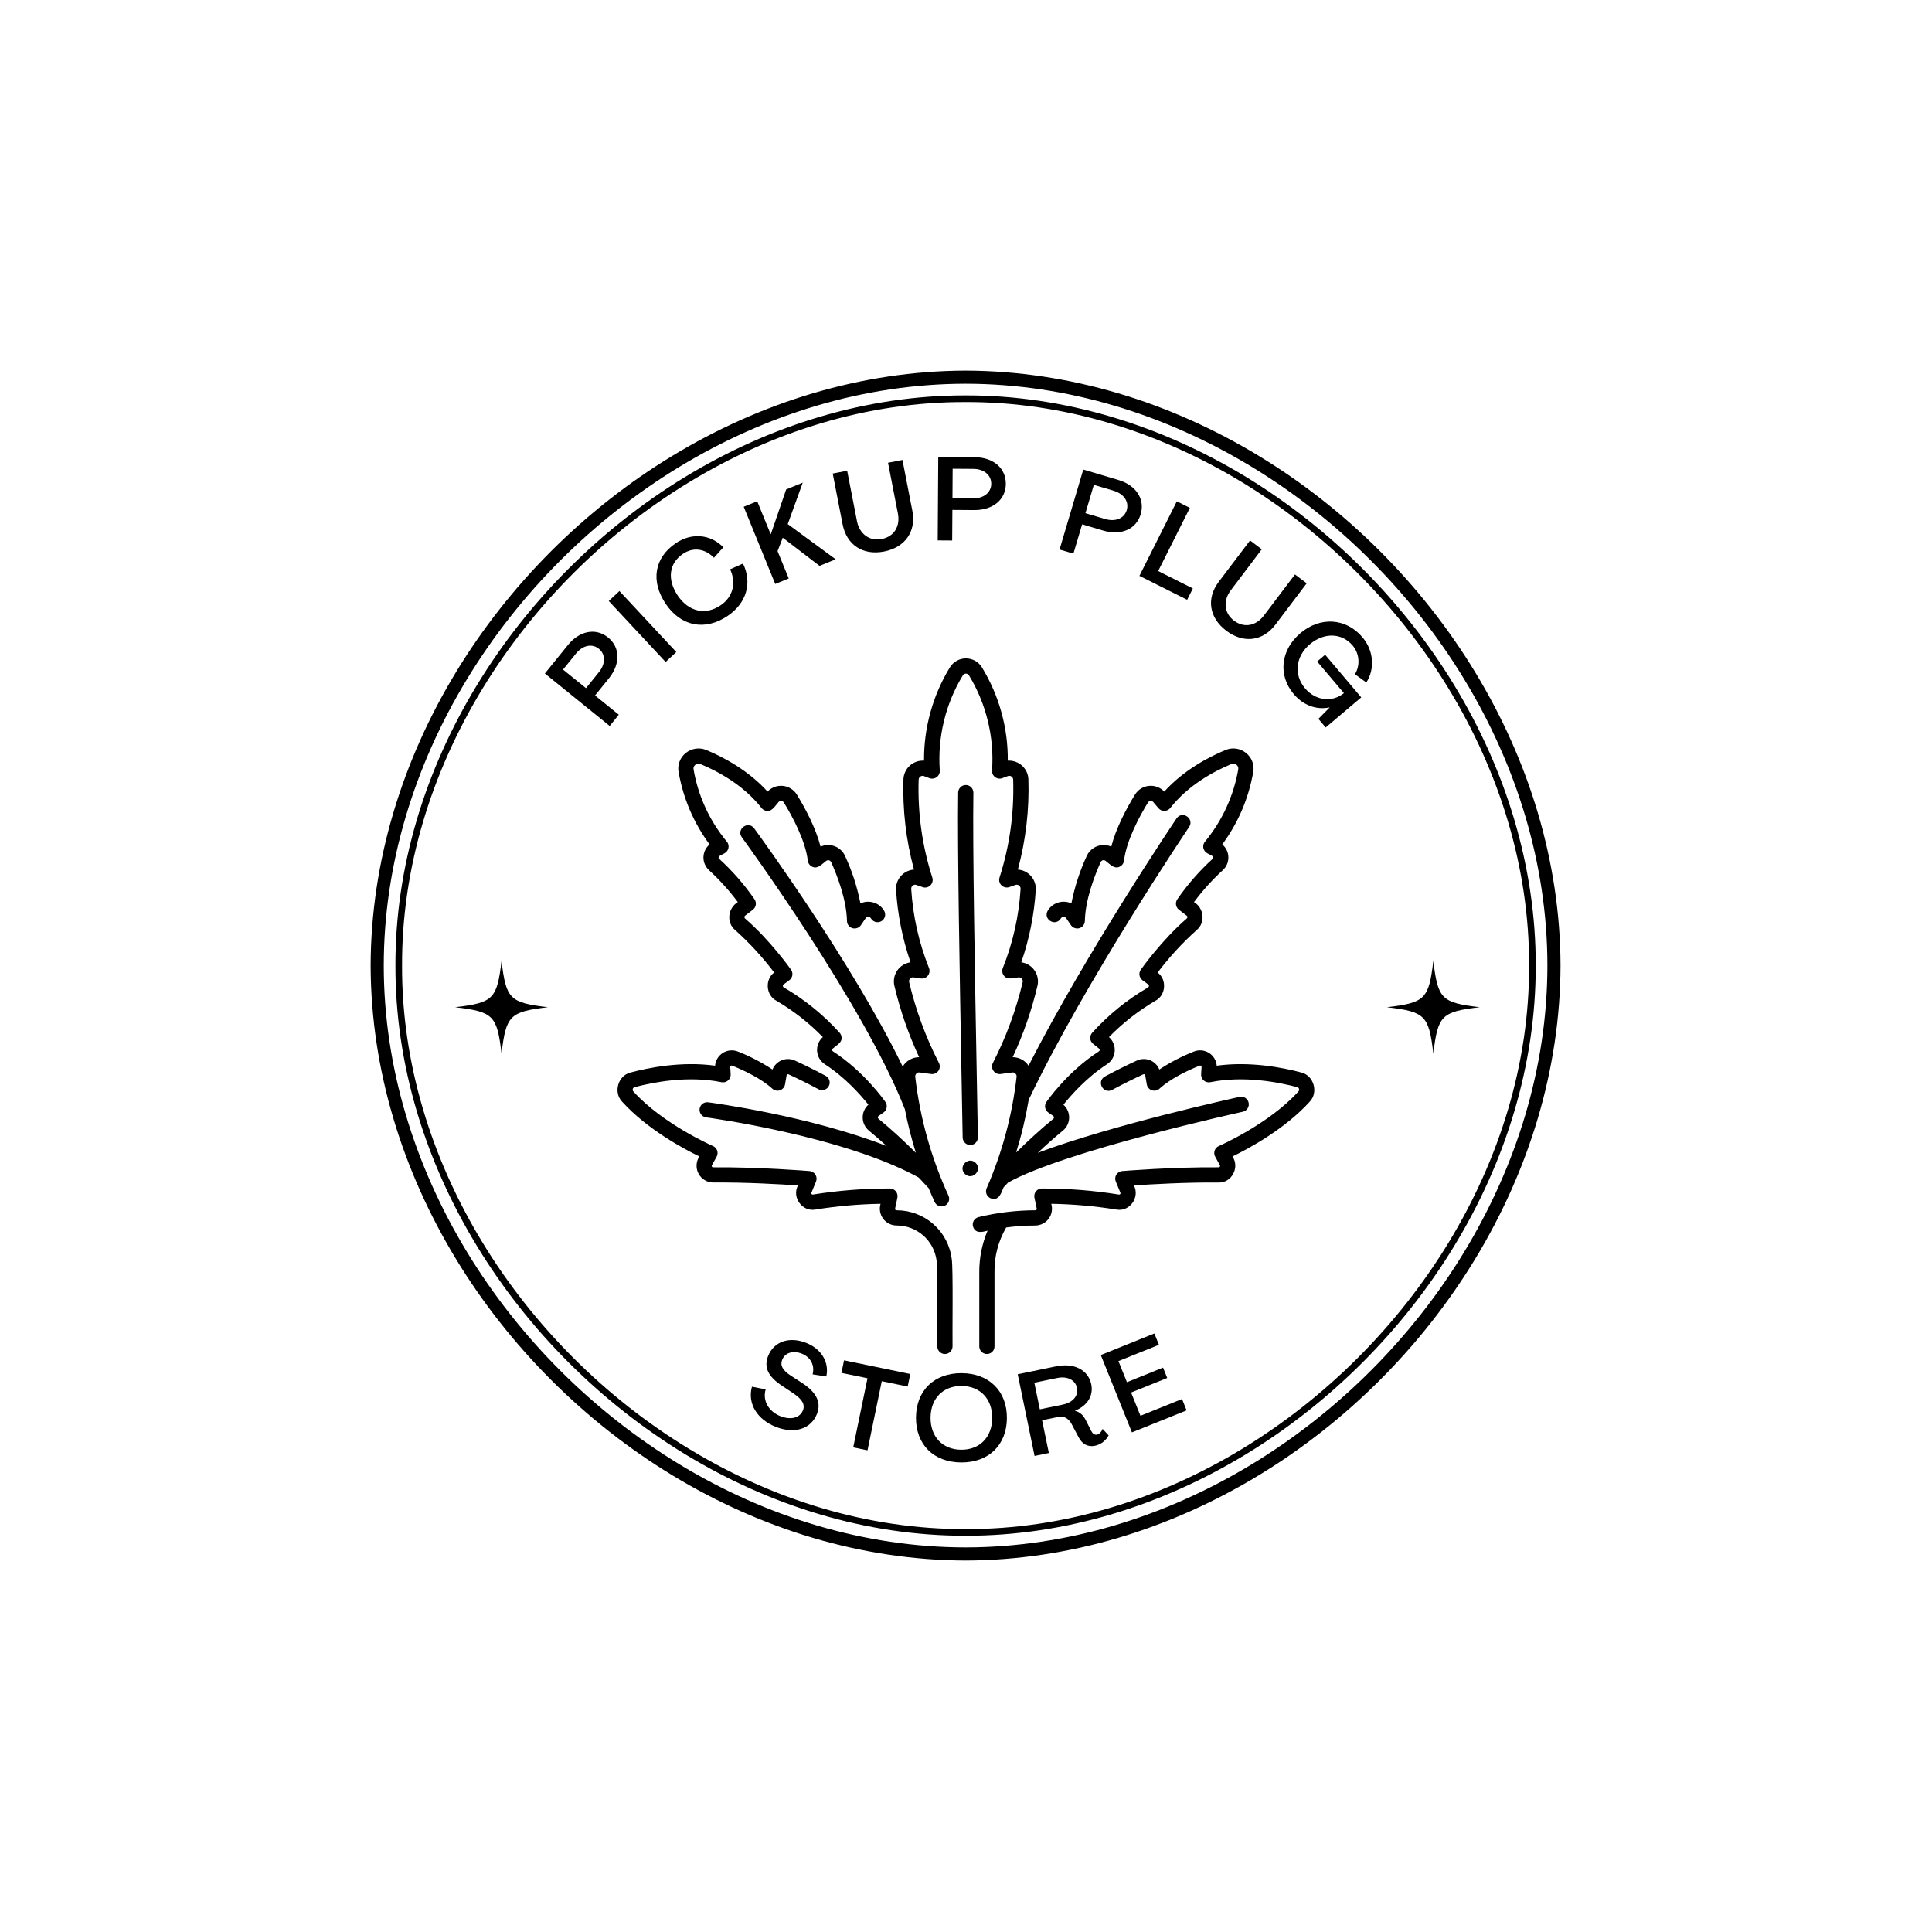 <svg xmlns="http://www.w3.org/2000/svg" xmlns:xlink="http://www.w3.org/1999/xlink" width="500" zoomAndPan="magnify" viewBox="0 0 375 375" height="500" preserveAspectRatio="xMidYMid meet" version="1.0"><defs><g/><clipPath id="c5b6c642ea"><path d="M 71.977 71.977 L 302.977 71.977 L 302.977 302.977 L 71.977 302.977 Z M 71.977 71.977 " clip-rule="nonzero"/></clipPath><clipPath id="50cda8a925"><path d="M 269.211 186.496 L 287.211 186.496 L 287.211 204.496 L 269.211 204.496 Z M 269.211 186.496 " clip-rule="nonzero"/></clipPath><clipPath id="ce90d14985"><path d="M 88.348 186.496 L 106.348 186.496 L 106.348 204.496 L 88.348 204.496 Z M 88.348 186.496 " clip-rule="nonzero"/></clipPath><clipPath id="49f2c8649e"><path d="M 188 203 L 256 203 L 256 262.801 L 188 262.801 Z M 188 203 " clip-rule="nonzero"/></clipPath><clipPath id="880a0addcc"><path d="M 119 203 L 185 203 L 185 262.801 L 119 262.801 Z M 119 203 " clip-rule="nonzero"/></clipPath><clipPath id="46aa1bab77"><path d="M 131 127.801 L 244 127.801 L 244 235 L 131 235 Z M 131 127.801 " clip-rule="nonzero"/></clipPath></defs><g clip-path="url(#c5b6c642ea)"><path fill="#000000" d="M 296.793 187.414 L 298.082 187.414 C 298.098 197.051 296.641 206.547 293.934 215.688 L 292.715 215.328 C 295.391 206.297 296.824 196.918 296.793 187.414 Z M 300.348 187.414 L 302.895 187.414 C 302.867 197.535 301.324 207.484 298.496 217.039 L 296.082 216.324 C 298.848 206.988 300.344 197.277 300.348 187.414 Z M 292.715 215.328 L 293.934 215.688 C 291.227 224.832 287.27 233.613 282.281 241.816 L 281.188 241.156 C 286.125 233.043 290.039 224.359 292.715 215.328 Z M 296.082 216.324 L 298.496 217.039 C 295.668 226.594 291.551 235.758 286.367 244.301 L 284.207 242.984 C 289.281 234.621 293.316 225.66 296.082 216.324 Z M 281.188 241.156 L 282.281 241.816 C 277.297 250.02 271.281 257.645 264.461 264.461 L 263.555 263.555 C 270.301 256.809 276.254 249.266 281.188 241.156 Z M 284.207 242.984 L 286.367 244.301 C 281.188 252.844 274.941 260.77 267.855 267.855 L 266.059 266.059 C 273.004 259.117 279.129 251.352 284.207 242.984 Z M 263.555 263.555 L 264.461 264.461 C 257.645 271.281 250.023 277.293 241.82 282.281 L 241.156 281.188 C 249.27 276.254 256.809 270.301 263.555 263.555 Z M 266.059 266.059 L 267.855 267.855 C 260.77 274.941 252.844 281.188 244.301 286.367 L 242.988 284.203 C 251.352 279.125 259.117 273.004 266.059 266.059 Z M 241.156 281.188 L 241.82 282.281 C 233.617 287.266 224.832 291.227 215.691 293.934 L 215.328 292.715 C 224.359 290.039 233.043 286.121 241.156 281.188 Z M 242.988 284.203 L 244.301 286.367 C 235.758 291.547 226.598 295.664 217.039 298.496 L 216.324 296.078 C 225.66 293.316 234.625 289.281 242.988 284.203 Z M 215.328 292.715 L 215.691 293.934 C 206.547 296.641 197.051 298.098 187.418 298.082 L 187.418 296.793 C 196.918 296.824 206.297 295.391 215.328 292.715 Z M 216.324 296.078 L 217.039 298.496 C 207.484 301.324 197.535 302.863 187.418 302.895 L 187.418 300.348 C 197.277 300.34 206.988 298.844 216.324 296.078 Z M 187.418 296.793 L 187.418 298.082 C 177.785 298.098 168.285 296.641 159.145 293.934 L 159.504 292.715 C 168.535 295.391 177.914 296.824 187.418 296.793 M 187.418 300.348 L 187.418 302.895 C 177.297 302.863 167.348 301.324 157.793 298.496 L 158.508 296.078 C 167.844 298.844 177.555 300.34 187.418 300.348 M 159.504 292.715 L 159.145 293.934 C 150.004 291.227 141.219 287.266 133.016 282.281 L 133.68 281.188 C 141.789 286.121 150.473 290.039 159.504 292.715 Z M 158.508 296.078 L 157.793 298.496 C 148.238 295.664 139.078 291.547 130.531 286.367 L 131.848 284.203 C 140.211 289.281 149.172 293.316 158.508 296.078 Z M 133.68 281.188 L 133.016 282.281 C 124.812 277.293 117.188 271.281 110.371 264.461 L 111.277 263.555 C 118.023 270.301 125.566 276.254 133.68 281.188 Z M 131.848 284.203 L 130.531 286.367 C 121.988 281.188 114.062 274.941 106.977 267.855 L 108.773 266.059 C 115.719 273.004 123.484 279.125 131.848 284.203 Z M 111.277 263.555 L 110.371 264.461 C 103.555 257.645 97.539 250.02 92.551 241.816 L 93.645 241.156 C 98.578 249.266 104.531 256.809 111.277 263.555 Z M 108.773 266.059 L 106.977 267.855 C 99.891 260.77 93.645 252.844 88.465 244.301 L 90.629 242.984 C 95.707 251.352 101.828 259.117 108.773 266.059 Z M 93.645 241.156 L 92.551 241.816 C 87.566 233.613 83.605 224.832 80.898 215.688 L 82.117 215.328 C 84.793 224.359 88.711 233.043 93.645 241.156 Z M 90.629 242.984 L 88.465 244.301 C 83.285 235.758 79.168 226.594 76.34 217.039 L 78.754 216.324 C 81.52 225.66 85.551 234.621 90.629 242.984 Z M 82.117 215.328 L 80.898 215.688 C 78.191 206.547 76.734 197.051 76.754 187.418 L 78.039 187.418 C 78.008 196.918 79.441 206.297 82.117 215.328 Z M 78.754 216.324 L 76.34 217.039 C 73.508 207.484 71.969 197.535 71.938 187.418 L 74.488 187.418 C 74.492 197.277 75.988 206.988 78.754 216.324 Z M 78.039 187.418 L 76.754 187.418 C 76.734 177.781 78.191 168.285 80.898 159.145 L 82.117 159.504 C 79.441 168.535 78.008 177.914 78.039 187.418 M 74.488 187.418 L 71.938 187.418 C 71.969 177.297 73.508 167.348 76.34 157.793 L 78.754 158.508 C 75.988 167.844 74.492 177.555 74.488 187.418 M 82.117 159.504 L 80.898 159.145 C 83.605 150 87.566 141.219 92.551 133.016 L 93.645 133.676 C 88.711 141.789 84.793 150.473 82.117 159.504 Z M 78.754 158.508 L 76.34 157.793 C 79.168 148.238 83.285 139.074 88.465 130.531 L 90.629 131.848 C 85.551 140.211 81.52 149.172 78.754 158.508 Z M 93.645 133.676 L 92.551 133.016 C 97.539 124.812 103.555 117.188 110.371 110.371 L 111.277 111.277 C 104.531 118.023 98.578 125.566 93.645 133.676 Z M 90.629 131.848 L 88.465 130.531 C 93.645 121.988 99.891 114.062 106.977 106.977 L 108.773 108.773 C 101.828 115.715 95.707 123.48 90.629 131.848 Z M 111.277 111.277 L 110.371 110.371 C 117.188 103.551 124.812 97.539 133.016 92.551 L 133.68 93.645 C 125.566 98.578 118.023 104.531 111.277 111.277 Z M 108.773 108.773 L 106.977 106.977 C 114.062 99.891 121.988 93.645 130.531 88.465 L 131.848 90.629 C 123.484 95.707 115.719 101.828 108.773 108.773 Z M 133.68 93.645 L 133.016 92.551 C 141.219 87.566 150.004 83.605 159.145 80.898 L 159.504 82.117 C 150.473 84.793 141.789 88.711 133.68 93.645 Z M 131.848 90.629 L 130.531 88.465 C 139.078 83.285 148.238 79.168 157.793 76.336 L 158.508 78.754 C 149.172 81.516 140.211 85.551 131.848 90.629 Z M 159.504 82.117 L 159.145 80.898 C 168.285 78.191 177.785 76.734 187.418 76.75 L 187.418 78.039 C 177.914 78.008 168.535 79.441 159.504 82.117 Z M 158.508 78.75 L 157.793 76.336 C 167.348 73.508 177.297 71.969 187.418 71.938 L 187.418 74.484 C 177.555 74.492 167.844 75.988 158.508 78.75 Z M 187.418 78.039 L 187.418 76.75 C 197.051 76.734 206.547 78.191 215.691 80.898 L 215.328 82.117 C 206.297 79.441 196.918 78.008 187.418 78.039 M 187.418 74.484 L 187.418 71.938 C 197.535 71.969 207.484 73.508 217.039 76.336 L 216.324 78.754 C 206.988 75.988 197.277 74.492 187.418 74.484 M 215.328 82.117 L 215.691 80.898 C 224.832 83.605 233.617 87.566 241.82 92.551 L 241.156 93.645 C 233.043 88.711 224.359 84.793 215.328 82.117 Z M 216.324 78.754 L 217.039 76.336 C 226.598 79.168 235.758 83.285 244.301 88.465 L 242.988 90.629 C 234.625 85.551 225.66 81.516 216.324 78.75 Z M 241.156 93.645 L 241.82 92.551 C 250.023 97.539 257.645 103.551 264.461 110.371 L 263.555 111.277 C 256.809 104.531 249.27 98.578 241.156 93.645 Z M 242.988 90.629 L 244.301 88.465 C 252.844 93.645 260.773 99.891 267.855 106.977 L 266.059 108.773 C 259.117 101.828 251.352 95.707 242.988 90.629 Z M 263.555 111.277 L 264.461 110.371 C 271.281 117.188 277.297 124.812 282.281 133.016 L 281.188 133.676 C 276.254 125.566 270.301 118.023 263.555 111.277 Z M 266.059 108.773 L 267.855 106.977 C 274.941 114.062 281.188 121.988 286.367 130.531 L 284.207 131.848 C 279.129 123.48 273.004 115.715 266.059 108.773 Z M 281.188 133.676 L 282.281 133.016 C 287.27 141.219 291.227 150 293.934 159.145 L 292.715 159.504 C 290.039 150.473 286.125 141.789 281.188 133.676 Z M 284.207 131.848 L 286.367 130.531 C 291.551 139.074 295.668 148.238 298.496 157.793 L 296.082 158.508 C 293.316 149.172 289.281 140.211 284.207 131.848 Z M 292.715 159.504 L 293.934 159.145 C 296.641 168.285 298.098 177.781 298.082 187.414 L 296.793 187.414 C 296.824 177.914 295.391 168.535 292.715 159.504 Z M 296.082 158.508 L 298.496 157.793 C 301.324 167.348 302.867 177.297 302.895 187.414 L 300.348 187.414 C 300.344 177.555 298.848 167.844 296.082 158.508 Z M 296.082 158.508 " fill-opacity="1" fill-rule="nonzero"/></g><g clip-path="url(#50cda8a925)"><path fill="#000000" d="M 278.211 186.496 C 277.332 193.91 276.621 194.621 269.211 195.496 C 269.227 195.5 269.242 195.5 269.258 195.504 C 276.625 196.379 277.336 197.102 278.211 204.496 C 279.086 197.086 279.797 196.375 287.211 195.496 C 279.797 194.621 279.086 193.91 278.211 186.496 Z M 278.211 186.496 " fill-opacity="1" fill-rule="nonzero"/></g><g clip-path="url(#ce90d14985)"><path fill="#000000" d="M 97.348 186.496 C 96.473 193.91 95.762 194.621 88.348 195.496 C 88.363 195.5 88.379 195.5 88.395 195.504 C 95.762 196.379 96.473 197.102 97.348 204.496 C 98.227 197.086 98.938 196.375 106.348 195.496 C 98.938 194.621 98.227 193.91 97.348 186.496 Z M 97.348 186.496 " fill-opacity="1" fill-rule="nonzero"/></g><g clip-path="url(#49f2c8649e)"><path fill="#000000" d="M 252.551 208.16 C 249.125 207.246 242.688 205.953 236.168 206.848 C 236.145 206.594 236.098 206.348 236.02 206.105 C 235.941 205.867 235.836 205.637 235.703 205.422 C 235.57 205.207 235.414 205.008 235.238 204.828 C 235.059 204.648 234.863 204.492 234.648 204.359 C 234.434 204.227 234.207 204.121 233.965 204.039 C 233.727 203.957 233.48 203.906 233.23 203.883 C 232.977 203.863 232.727 203.867 232.477 203.902 C 232.227 203.941 231.98 204.004 231.746 204.098 C 229.383 205.027 227.141 206.191 225.023 207.59 C 224.859 207.18 224.621 206.82 224.309 206.508 C 224 206.195 223.637 205.953 223.23 205.789 C 222.82 205.625 222.395 205.547 221.953 205.555 C 221.512 205.562 221.09 205.656 220.688 205.84 C 219.293 206.477 217.082 207.535 214.457 208.945 C 212.77 209.895 214.121 212.438 215.855 211.547 C 218.414 210.172 220.562 209.141 221.918 208.523 C 221.996 208.488 222.074 208.488 222.152 208.531 C 222.23 208.574 222.277 208.637 222.289 208.727 L 222.59 210.48 C 222.637 210.746 222.75 210.98 222.926 211.184 C 223.102 211.387 223.316 211.531 223.566 211.617 C 223.82 211.703 224.082 211.723 224.344 211.668 C 224.605 211.617 224.84 211.5 225.039 211.324 C 227.199 209.352 230.48 207.793 232.855 206.836 C 232.945 206.797 233.031 206.809 233.113 206.867 C 233.191 206.922 233.227 207 233.223 207.098 L 233.137 208.523 C 233.125 208.75 233.164 208.969 233.254 209.18 C 233.344 209.391 233.477 209.57 233.648 209.719 C 233.824 209.871 234.02 209.973 234.242 210.031 C 234.461 210.09 234.684 210.098 234.91 210.055 C 241.441 208.719 248.289 210.082 251.793 211.012 C 251.973 211.059 252.09 211.168 252.137 211.352 C 252.195 211.543 252.156 211.715 252.016 211.859 C 246.27 218.207 236.668 222.402 236.574 222.441 C 236.383 222.523 236.215 222.641 236.074 222.797 C 235.934 222.949 235.828 223.125 235.762 223.32 C 235.695 223.516 235.668 223.719 235.688 223.926 C 235.707 224.133 235.766 224.328 235.867 224.512 L 236.785 226.176 C 236.836 226.266 236.836 226.355 236.781 226.441 C 236.73 226.531 236.652 226.574 236.551 226.574 C 227.656 226.492 217.914 227.293 217.816 227.301 C 217.582 227.32 217.363 227.391 217.164 227.516 C 216.961 227.641 216.801 227.801 216.68 228.004 C 216.555 228.203 216.484 228.422 216.465 228.656 C 216.449 228.891 216.484 229.117 216.574 229.336 L 217.465 231.496 C 217.512 231.594 217.496 231.684 217.426 231.77 C 217.367 231.852 217.285 231.883 217.184 231.863 C 212.223 231.066 207.23 230.672 202.207 230.688 C 201.988 230.688 201.777 230.738 201.578 230.836 C 201.379 230.934 201.211 231.066 201.074 231.238 C 200.934 231.41 200.84 231.605 200.789 231.82 C 200.738 232.035 200.734 232.25 200.781 232.469 L 201.227 234.594 C 201.246 234.676 201.23 234.75 201.176 234.816 C 201.102 234.898 201.012 234.93 200.906 234.914 C 197.199 234.93 193.543 235.371 189.938 236.238 C 189.75 236.285 189.574 236.363 189.414 236.48 C 189.258 236.594 189.129 236.738 189.023 236.902 C 188.922 237.07 188.855 237.25 188.824 237.445 C 188.797 237.637 188.805 237.828 188.848 238.02 C 189.281 239.453 190.516 239.191 191.684 238.871 C 190.594 241.469 190.059 244.176 190.078 246.992 L 190.078 261.336 C 190.078 261.531 190.117 261.723 190.191 261.902 C 190.266 262.082 190.375 262.242 190.512 262.383 C 190.648 262.52 190.809 262.625 190.992 262.699 C 191.172 262.777 191.359 262.812 191.555 262.812 C 191.75 262.812 191.941 262.777 192.121 262.699 C 192.301 262.625 192.461 262.52 192.602 262.383 C 192.738 262.242 192.844 262.082 192.922 261.902 C 192.996 261.723 193.031 261.531 193.031 261.336 L 193.031 246.992 C 192.984 243.871 193.742 240.957 195.297 238.25 C 197.176 238 199.062 237.871 200.961 237.871 C 201.215 237.867 201.465 237.836 201.711 237.773 C 201.953 237.715 202.191 237.625 202.414 237.508 C 202.641 237.395 202.852 237.254 203.043 237.09 C 203.234 236.926 203.406 236.738 203.555 236.535 C 203.707 236.332 203.832 236.113 203.93 235.879 C 204.027 235.645 204.098 235.406 204.141 235.156 C 204.184 234.906 204.195 234.652 204.18 234.402 C 204.164 234.148 204.121 233.898 204.047 233.656 C 208.285 233.727 212.492 234.098 216.676 234.773 C 219.254 235.27 221.309 232.395 220.082 230.094 C 223.375 229.867 230.168 229.473 236.52 229.527 C 239.082 229.621 240.672 226.555 239.215 224.473 C 242.27 222.988 249.363 219.191 254.207 213.844 C 255.957 212.031 255.012 208.73 252.551 208.16 Z M 252.551 208.16 " fill-opacity="1" fill-rule="nonzero"/></g><g clip-path="url(#880a0addcc)"><path fill="#000000" d="M 174.102 234.914 C 173.875 234.93 173.711 234.84 173.738 234.594 L 174.184 232.469 C 174.23 232.25 174.227 232.035 174.172 231.82 C 174.121 231.609 174.027 231.414 173.887 231.242 C 173.75 231.07 173.582 230.938 173.383 230.84 C 173.188 230.742 172.977 230.691 172.758 230.688 C 167.734 230.676 162.742 231.066 157.781 231.863 C 157.68 231.883 157.598 231.852 157.539 231.77 C 157.469 231.688 157.453 231.594 157.5 231.496 L 158.391 229.336 C 158.477 229.117 158.512 228.891 158.492 228.656 C 158.473 228.426 158.402 228.207 158.281 228.008 C 158.156 227.805 157.996 227.645 157.797 227.52 C 157.598 227.395 157.383 227.32 157.148 227.301 C 157.051 227.293 147.312 226.5 138.414 226.574 C 138.309 226.586 138.23 226.543 138.184 226.441 C 138.129 226.355 138.129 226.266 138.18 226.176 L 139.102 224.512 C 139.199 224.328 139.258 224.133 139.273 223.926 C 139.293 223.719 139.266 223.52 139.199 223.32 C 139.133 223.125 139.027 222.949 138.887 222.797 C 138.746 222.645 138.582 222.527 138.391 222.441 C 138.297 222.402 128.703 218.223 122.945 211.859 C 122.809 211.715 122.766 211.543 122.828 211.352 C 122.875 211.172 122.992 211.059 123.172 211.016 C 126.672 210.082 133.52 208.719 140.055 210.055 C 140.281 210.098 140.504 210.094 140.723 210.031 C 140.945 209.973 141.141 209.871 141.312 209.719 C 141.488 209.57 141.617 209.391 141.707 209.18 C 141.797 208.973 141.836 208.75 141.824 208.523 L 141.742 207.102 C 141.738 207.004 141.773 206.926 141.855 206.867 C 141.934 206.809 142.02 206.801 142.109 206.836 C 144.484 207.797 147.766 209.355 149.926 211.324 C 150.125 211.504 150.359 211.617 150.621 211.672 C 150.883 211.723 151.145 211.707 151.398 211.621 C 151.652 211.531 151.867 211.387 152.039 211.184 C 152.215 210.98 152.328 210.746 152.375 210.484 L 152.676 208.727 C 152.691 208.637 152.734 208.574 152.812 208.531 C 152.891 208.488 152.969 208.488 153.051 208.527 C 154.344 209.117 156.402 210.102 158.871 211.418 C 159.043 211.512 159.227 211.566 159.422 211.586 C 159.617 211.605 159.809 211.586 159.996 211.531 C 160.184 211.473 160.352 211.383 160.504 211.258 C 160.652 211.137 160.777 210.988 160.867 210.812 C 160.961 210.641 161.016 210.457 161.035 210.262 C 161.055 210.066 161.035 209.875 160.98 209.688 C 160.922 209.5 160.832 209.332 160.707 209.18 C 160.582 209.031 160.434 208.906 160.262 208.816 C 157.73 207.461 155.609 206.453 154.277 205.844 C 153.875 205.66 153.453 205.566 153.012 205.555 C 152.57 205.547 152.145 205.625 151.738 205.793 C 151.328 205.957 150.965 206.195 150.656 206.508 C 150.344 206.82 150.105 207.184 149.941 207.594 C 147.824 206.191 145.582 205.027 143.219 204.098 C 142.984 204.008 142.742 203.941 142.488 203.906 C 142.238 203.871 141.988 203.863 141.738 203.887 C 141.484 203.91 141.238 203.961 141 204.043 C 140.758 204.121 140.531 204.227 140.316 204.363 C 140.102 204.496 139.906 204.652 139.727 204.832 C 139.551 205.012 139.395 205.207 139.262 205.426 C 139.129 205.641 139.027 205.867 138.945 206.109 C 138.867 206.348 138.82 206.594 138.797 206.848 C 132.277 205.949 125.84 207.25 122.41 208.164 C 119.953 208.734 119.008 212.035 120.758 213.84 C 125.598 219.191 132.695 222.988 135.75 224.469 C 135.418 224.969 135.238 225.516 135.207 226.113 C 135.18 226.711 135.305 227.273 135.586 227.801 C 135.867 228.332 136.266 228.75 136.777 229.059 C 137.289 229.367 137.844 229.523 138.441 229.523 C 144.789 229.469 151.586 229.867 154.883 230.094 C 153.66 232.391 155.711 235.266 158.289 234.77 C 162.473 234.098 166.68 233.727 170.918 233.656 C 170.844 233.902 170.797 234.152 170.781 234.41 C 170.766 234.664 170.781 234.922 170.828 235.176 C 170.871 235.426 170.945 235.672 171.051 235.906 C 171.152 236.145 171.281 236.363 171.438 236.57 C 171.59 236.773 171.766 236.957 171.965 237.121 C 172.164 237.285 172.379 237.426 172.609 237.535 C 172.84 237.648 173.082 237.734 173.332 237.789 C 173.586 237.844 173.84 237.871 174.098 237.867 C 174.566 237.871 175.031 237.914 175.496 238 C 175.957 238.086 176.41 238.215 176.848 238.383 C 177.289 238.551 177.707 238.758 178.109 239.004 C 178.512 239.246 178.891 239.527 179.242 239.84 C 179.594 240.152 179.914 240.492 180.203 240.863 C 180.492 241.234 180.746 241.629 180.965 242.047 C 181.184 242.461 181.363 242.895 181.5 243.344 C 181.641 243.793 181.738 244.25 181.797 244.719 C 182.055 245.879 181.887 259.801 181.93 261.336 C 181.93 261.531 181.969 261.719 182.043 261.898 C 182.117 262.082 182.227 262.242 182.363 262.379 C 182.504 262.516 182.664 262.625 182.844 262.699 C 183.023 262.773 183.211 262.812 183.406 262.812 C 183.605 262.812 183.793 262.773 183.973 262.699 C 184.152 262.625 184.312 262.516 184.453 262.379 C 184.59 262.242 184.699 262.082 184.773 261.898 C 184.848 261.719 184.887 261.531 184.887 261.336 C 184.836 259.387 185.027 245.969 184.73 244.367 C 184.652 243.723 184.516 243.09 184.32 242.469 C 184.129 241.852 183.883 241.254 183.582 240.68 C 183.277 240.102 182.93 239.559 182.527 239.047 C 182.129 238.535 181.688 238.066 181.203 237.633 C 180.715 237.203 180.195 236.816 179.641 236.48 C 179.086 236.145 178.508 235.859 177.898 235.625 C 177.293 235.395 176.672 235.219 176.035 235.098 C 175.395 234.98 174.75 234.918 174.102 234.914 Z M 174.102 234.914 " fill-opacity="1" fill-rule="nonzero"/></g><g clip-path="url(#46aa1bab77)"><path fill="#000000" d="M 134.973 148.445 C 135.27 148.199 135.602 148.152 135.957 148.301 C 139.461 149.762 144.363 152.426 147.816 156.836 C 148.105 157.207 148.484 157.395 148.953 157.402 C 149.879 157.504 150.582 156.25 151.117 155.684 C 151.184 155.605 151.266 155.547 151.355 155.508 C 151.449 155.469 151.547 155.453 151.648 155.461 C 151.75 155.469 151.844 155.5 151.934 155.551 C 152.02 155.605 152.09 155.676 152.141 155.762 C 153.672 158.25 156.316 163.031 156.797 167.062 C 156.832 167.328 156.926 167.57 157.09 167.781 C 157.254 167.996 157.457 168.152 157.707 168.254 C 158.73 168.734 159.625 167.641 160.355 167.105 C 160.43 167.047 160.516 167.004 160.613 166.984 C 160.707 166.961 160.805 166.961 160.898 166.984 C 160.992 167.008 161.078 167.051 161.152 167.113 C 161.23 167.176 161.285 167.25 161.328 167.34 C 162.438 169.805 164.316 174.57 164.398 178.781 C 164.406 179.098 164.508 179.387 164.703 179.641 C 164.898 179.895 165.152 180.066 165.457 180.156 C 165.766 180.246 166.07 180.238 166.371 180.133 C 166.672 180.027 166.914 179.844 167.098 179.582 L 168 178.254 C 168.125 178.055 168.309 177.965 168.543 177.973 C 168.773 177.977 168.949 178.078 169.066 178.281 C 169.164 178.449 169.293 178.59 169.449 178.707 C 169.605 178.824 169.781 178.906 169.969 178.957 C 170.16 179.004 170.352 179.016 170.547 178.984 C 170.738 178.957 170.922 178.895 171.09 178.793 C 171.258 178.695 171.398 178.566 171.516 178.41 C 171.633 178.25 171.715 178.078 171.766 177.887 C 171.812 177.699 171.824 177.508 171.797 177.312 C 171.766 177.121 171.703 176.938 171.602 176.77 C 171.375 176.391 171.086 176.062 170.734 175.789 C 170.387 175.516 170 175.312 169.578 175.184 C 169.152 175.055 168.719 175.004 168.277 175.031 C 167.832 175.059 167.41 175.168 167.008 175.352 C 166.387 172.156 165.391 169.082 164.02 166.129 C 163.824 165.695 163.551 165.316 163.203 164.992 C 162.855 164.668 162.461 164.422 162.016 164.254 C 161.57 164.086 161.109 164.008 160.637 164.023 C 160.16 164.035 159.707 164.141 159.273 164.336 C 158.32 160.664 156.32 156.918 154.66 154.215 C 154.512 153.984 154.344 153.77 154.148 153.574 C 153.953 153.379 153.738 153.211 153.504 153.066 C 153.27 152.922 153.023 152.805 152.762 152.715 C 152.504 152.625 152.234 152.566 151.961 152.539 C 151.688 152.512 151.414 152.516 151.141 152.551 C 150.867 152.586 150.602 152.652 150.344 152.746 C 150.086 152.844 149.844 152.969 149.613 153.117 C 149.383 153.27 149.172 153.445 148.984 153.645 C 145.27 149.551 140.551 147.02 137.094 145.578 C 136.434 145.301 135.746 145.215 135.035 145.316 C 134.32 145.418 133.688 145.691 133.125 146.141 C 132.562 146.582 132.156 147.137 131.902 147.809 C 131.648 148.477 131.586 149.16 131.715 149.863 C 132.629 155.012 134.629 159.691 137.727 163.906 C 137.543 164.059 137.383 164.227 137.238 164.414 C 137.094 164.602 136.969 164.801 136.867 165.012 C 136.766 165.227 136.688 165.445 136.633 165.676 C 136.574 165.906 136.547 166.137 136.539 166.375 C 136.535 166.609 136.555 166.844 136.598 167.074 C 136.645 167.305 136.711 167.531 136.805 167.746 C 136.895 167.965 137.012 168.168 137.145 168.363 C 137.281 168.555 137.438 168.73 137.609 168.891 C 139.672 170.785 141.539 172.852 143.211 175.098 C 141.297 176.238 140.93 179.051 142.68 180.512 C 145.473 183.016 148.004 185.766 150.266 188.762 C 148.438 190.109 148.66 193.164 150.672 194.227 C 154.004 196.176 157.016 198.531 159.711 201.293 C 159.52 201.461 159.348 201.652 159.203 201.859 C 159.055 202.066 158.934 202.289 158.836 202.527 C 158.738 202.762 158.672 203.008 158.633 203.258 C 158.59 203.512 158.582 203.766 158.598 204.02 C 158.617 204.273 158.664 204.523 158.742 204.766 C 158.816 205.012 158.918 205.242 159.047 205.461 C 159.176 205.684 159.328 205.887 159.504 206.07 C 159.68 206.254 159.875 206.418 160.09 206.559 C 164.062 209.121 167.129 212.621 168.555 214.414 C 168.375 214.57 168.219 214.746 168.078 214.941 C 167.938 215.133 167.82 215.34 167.727 215.559 C 167.629 215.773 167.559 216 167.512 216.234 C 167.465 216.469 167.445 216.703 167.449 216.941 C 167.453 217.18 167.48 217.414 167.535 217.648 C 167.59 217.879 167.668 218.102 167.773 218.316 C 167.875 218.531 168 218.734 168.145 218.922 C 168.293 219.109 168.457 219.281 168.637 219.434 C 169.758 220.348 170.918 221.363 172.105 222.445 C 157.148 216.602 138.363 214.07 137.426 213.949 C 137.234 213.926 137.047 213.941 136.859 213.992 C 136.672 214.047 136.5 214.133 136.348 214.25 C 136.195 214.371 136.07 214.512 135.977 214.68 C 135.879 214.848 135.816 215.031 135.793 215.223 C 135.766 215.414 135.777 215.605 135.828 215.793 C 135.879 215.98 135.961 216.148 136.078 216.305 C 136.195 216.461 136.336 216.586 136.504 216.684 C 136.668 216.785 136.848 216.848 137.039 216.875 C 137.305 216.91 163.617 220.457 178.309 228.551 C 178.953 229.223 179.59 229.918 180.242 230.609 C 180.645 231.578 181.039 232.484 181.414 233.305 C 181.496 233.48 181.609 233.637 181.754 233.77 C 181.898 233.902 182.059 234.004 182.246 234.074 C 182.43 234.141 182.617 234.172 182.812 234.164 C 183.012 234.156 183.195 234.113 183.375 234.031 C 183.555 233.949 183.707 233.836 183.844 233.691 C 183.977 233.547 184.074 233.383 184.145 233.199 C 184.211 233.016 184.242 232.824 184.234 232.629 C 184.227 232.434 184.18 232.246 184.098 232.07 C 180.734 224.727 178.586 217.043 177.648 209.023 C 177.617 208.77 177.691 208.551 177.879 208.375 C 178.055 208.199 178.27 208.129 178.516 208.164 L 180.742 208.465 C 181.016 208.5 181.277 208.461 181.531 208.348 C 181.781 208.234 181.988 208.062 182.145 207.836 C 182.301 207.609 182.391 207.359 182.406 207.082 C 182.422 206.805 182.367 206.547 182.238 206.301 C 179.688 201.316 177.766 196.098 176.469 190.648 C 176.434 190.523 176.434 190.402 176.465 190.277 C 176.496 190.152 176.559 190.043 176.645 189.949 C 176.73 189.852 176.836 189.785 176.957 189.742 C 177.078 189.699 177.203 189.691 177.328 189.711 L 178.734 189.918 C 179 189.953 179.258 189.922 179.504 189.82 C 179.75 189.715 179.953 189.559 180.117 189.348 C 180.277 189.133 180.375 188.895 180.41 188.633 C 180.441 188.367 180.406 188.109 180.305 187.863 C 178.348 182.941 177.203 177.836 176.867 172.551 C 176.852 172.273 176.953 172.055 177.176 171.887 C 177.395 171.719 177.633 171.684 177.891 171.777 L 179.066 172.188 C 179.336 172.285 179.609 172.301 179.887 172.234 C 180.164 172.172 180.402 172.039 180.602 171.836 C 180.805 171.637 180.938 171.395 180.996 171.117 C 181.059 170.84 181.043 170.566 180.945 170.297 C 178.984 164.133 178.105 157.816 178.309 151.352 C 178.316 151.078 178.434 150.867 178.66 150.719 C 178.875 150.574 179.105 150.547 179.348 150.641 L 180.418 151.047 C 180.539 151.09 180.66 151.117 180.785 151.129 C 180.91 151.141 181.035 151.137 181.16 151.117 C 181.285 151.098 181.406 151.062 181.523 151.012 C 181.641 150.961 181.746 150.895 181.848 150.816 C 181.945 150.738 182.035 150.648 182.109 150.551 C 182.188 150.449 182.25 150.34 182.297 150.223 C 182.348 150.105 182.383 149.984 182.398 149.859 C 182.418 149.734 182.418 149.609 182.406 149.484 C 182.188 146.258 182.461 143.074 183.227 139.934 C 183.988 136.793 185.211 133.844 186.891 131.078 C 186.953 130.977 187.039 130.895 187.145 130.836 C 187.25 130.777 187.363 130.746 187.48 130.746 C 187.602 130.746 187.715 130.777 187.82 130.836 C 187.926 130.895 188.012 130.977 188.074 131.078 C 189.75 133.84 190.973 136.793 191.738 139.934 C 192.504 143.074 192.777 146.254 192.559 149.48 C 192.543 149.605 192.547 149.73 192.562 149.855 C 192.582 149.98 192.613 150.102 192.664 150.219 C 192.711 150.336 192.773 150.445 192.852 150.547 C 192.926 150.648 193.016 150.738 193.117 150.816 C 193.215 150.895 193.324 150.957 193.438 151.008 C 193.555 151.059 193.676 151.094 193.801 151.113 C 193.926 151.137 194.051 151.141 194.176 151.125 C 194.305 151.113 194.426 151.086 194.543 151.043 L 195.613 150.641 C 195.73 150.594 195.852 150.578 195.977 150.59 C 196.102 150.605 196.219 150.648 196.32 150.719 C 196.426 150.789 196.508 150.883 196.566 150.992 C 196.625 151.105 196.656 151.223 196.656 151.348 C 196.859 157.816 195.98 164.129 194.02 170.297 C 193.926 170.562 193.91 170.836 193.973 171.109 C 194.039 171.387 194.168 171.625 194.367 171.828 C 194.566 172.027 194.805 172.16 195.082 172.227 C 195.359 172.289 195.629 172.277 195.898 172.188 L 197.07 171.773 C 197.191 171.73 197.32 171.715 197.449 171.734 C 197.578 171.754 197.691 171.801 197.797 171.879 C 197.902 171.957 197.98 172.059 198.031 172.176 C 198.086 172.297 198.105 172.418 198.094 172.551 C 197.762 177.836 196.617 182.941 194.66 187.863 C 194.555 188.109 194.516 188.367 194.547 188.633 C 194.578 188.898 194.676 189.141 194.84 189.352 C 195.473 190.27 196.746 189.812 197.637 189.711 C 197.762 189.691 197.887 189.699 198.008 189.742 C 198.129 189.785 198.234 189.852 198.32 189.945 C 198.406 190.043 198.469 190.152 198.5 190.277 C 198.531 190.402 198.527 190.523 198.496 190.648 C 197.199 196.098 195.273 201.316 192.723 206.301 C 192.598 206.547 192.539 206.805 192.559 207.082 C 192.574 207.359 192.66 207.609 192.82 207.836 C 192.977 208.062 193.18 208.234 193.434 208.348 C 193.684 208.461 193.949 208.5 194.223 208.465 L 196.449 208.164 C 196.695 208.125 196.91 208.195 197.086 208.375 C 197.273 208.551 197.348 208.77 197.316 209.023 C 196.457 216.52 194.52 223.727 191.504 230.645 C 191.426 230.824 191.383 231.012 191.383 231.207 C 191.379 231.402 191.41 231.59 191.484 231.773 C 191.555 231.957 191.66 232.117 191.797 232.258 C 191.934 232.398 192.09 232.508 192.27 232.586 C 193.84 233.16 194.32 231.664 194.777 230.488 C 195.043 230.199 195.34 229.883 195.66 229.539 C 206.602 223.402 240.898 215.859 241.246 215.785 C 241.434 215.742 241.609 215.664 241.77 215.551 C 241.926 215.438 242.059 215.301 242.16 215.137 C 242.266 214.973 242.336 214.793 242.367 214.602 C 242.402 214.41 242.398 214.219 242.355 214.031 C 242.316 213.84 242.238 213.664 242.129 213.504 C 242.016 213.344 241.879 213.211 241.719 213.105 C 241.555 213 241.375 212.93 241.184 212.895 C 240.992 212.859 240.805 212.859 240.613 212.902 C 239.418 213.16 215.797 218.359 201.426 223.762 C 202.957 222.32 204.613 220.84 206.324 219.438 C 206.508 219.285 206.672 219.117 206.82 218.926 C 206.965 218.738 207.09 218.539 207.191 218.324 C 207.297 218.109 207.375 217.883 207.43 217.652 C 207.484 217.422 207.512 217.188 207.516 216.949 C 207.52 216.711 207.5 216.473 207.453 216.238 C 207.406 216.008 207.336 215.781 207.238 215.562 C 207.145 215.344 207.027 215.137 206.887 214.945 C 206.746 214.754 206.586 214.578 206.41 214.418 C 207.836 212.629 210.902 209.125 214.875 206.562 C 215.09 206.422 215.281 206.262 215.457 206.074 C 215.633 205.891 215.789 205.688 215.918 205.469 C 216.047 205.25 216.148 205.016 216.223 204.773 C 216.301 204.527 216.348 204.281 216.363 204.023 C 216.383 203.77 216.371 203.516 216.332 203.266 C 216.293 203.012 216.223 202.77 216.129 202.531 C 216.031 202.297 215.91 202.074 215.762 201.863 C 215.613 201.656 215.445 201.469 215.254 201.297 C 217.949 198.535 220.961 196.18 224.293 194.23 C 226.305 193.172 226.527 190.113 224.699 188.77 C 226.961 185.77 229.492 183.016 232.289 180.508 C 234.035 179.051 233.672 176.234 231.754 175.098 C 233.426 172.852 235.293 170.781 237.355 168.891 C 237.531 168.73 237.684 168.555 237.82 168.359 C 237.957 168.168 238.07 167.961 238.164 167.746 C 238.254 167.527 238.324 167.305 238.367 167.074 C 238.414 166.84 238.434 166.605 238.426 166.371 C 238.422 166.137 238.391 165.902 238.336 165.672 C 238.281 165.445 238.203 165.223 238.102 165.012 C 238 164.797 237.875 164.598 237.73 164.41 C 237.586 164.227 237.422 164.059 237.242 163.906 C 240.336 159.691 242.34 155.012 243.25 149.863 C 243.379 149.16 243.316 148.473 243.062 147.805 C 242.812 147.137 242.402 146.582 241.84 146.141 C 241.281 145.691 240.645 145.414 239.934 145.312 C 239.223 145.211 238.535 145.301 237.871 145.578 C 234.414 147.016 229.699 149.547 225.984 153.645 C 225.793 153.445 225.582 153.27 225.355 153.117 C 225.125 152.965 224.879 152.84 224.621 152.746 C 224.363 152.648 224.098 152.582 223.824 152.547 C 223.551 152.512 223.277 152.512 223.004 152.539 C 222.73 152.566 222.465 152.625 222.203 152.711 C 221.941 152.801 221.695 152.918 221.461 153.062 C 221.227 153.207 221.012 153.379 220.82 153.574 C 220.625 153.766 220.453 153.98 220.309 154.215 C 218.645 156.918 216.645 160.664 215.695 164.332 C 215.258 164.141 214.805 164.035 214.328 164.02 C 213.855 164.008 213.395 164.086 212.949 164.254 C 212.504 164.422 212.109 164.668 211.762 164.992 C 211.414 165.316 211.141 165.691 210.945 166.125 C 209.574 169.078 208.582 172.156 207.957 175.352 C 207.555 175.164 207.133 175.059 206.688 175.031 C 206.246 175 205.812 175.051 205.391 175.184 C 204.965 175.312 204.578 175.516 204.23 175.789 C 203.879 176.062 203.59 176.387 203.363 176.77 C 202.402 178.457 204.875 179.93 205.902 178.277 C 205.953 178.184 206.027 178.109 206.121 178.051 C 206.215 177.996 206.316 177.965 206.426 177.965 C 206.535 177.961 206.637 177.984 206.734 178.035 C 206.832 178.086 206.91 178.16 206.969 178.25 L 207.867 179.578 C 208.051 179.844 208.293 180.027 208.594 180.133 C 208.898 180.238 209.203 180.246 209.508 180.156 C 209.816 180.062 210.066 179.891 210.262 179.637 C 210.457 179.383 210.559 179.098 210.57 178.777 C 210.648 174.57 212.527 169.805 213.637 167.336 C 213.676 167.246 213.734 167.168 213.809 167.105 C 213.883 167.043 213.969 167 214.066 166.977 C 214.16 166.953 214.258 166.953 214.355 166.977 C 214.449 167 214.535 167.043 214.609 167.105 C 215.344 167.648 216.238 168.734 217.262 168.254 C 217.508 168.152 217.715 167.992 217.875 167.781 C 218.039 167.566 218.137 167.328 218.168 167.062 C 218.652 163.027 221.293 158.25 222.824 155.758 C 222.875 155.672 222.945 155.602 223.035 155.551 C 223.121 155.496 223.215 155.469 223.316 155.461 C 223.418 155.453 223.516 155.469 223.609 155.508 C 223.703 155.547 223.781 155.605 223.848 155.684 L 224.859 156.879 C 225.004 157.047 225.176 157.176 225.379 157.266 C 225.582 157.355 225.793 157.402 226.016 157.398 C 226.234 157.391 226.445 157.34 226.645 157.242 C 226.844 157.145 227.012 157.008 227.148 156.836 C 230.605 152.426 235.504 149.762 239.008 148.301 C 239.359 148.148 239.688 148.191 239.988 148.426 C 240.289 148.664 240.406 148.973 240.34 149.352 C 239.895 151.914 239.129 154.379 238.043 156.742 C 236.957 159.105 235.586 161.293 233.934 163.305 C 233.777 163.473 233.668 163.664 233.605 163.883 C 233.539 164.102 233.523 164.324 233.562 164.551 C 233.602 164.773 233.684 164.98 233.816 165.164 C 233.949 165.352 234.113 165.5 234.316 165.609 L 235.301 166.141 C 235.352 166.164 235.395 166.199 235.43 166.246 C 235.461 166.293 235.48 166.344 235.488 166.402 C 235.496 166.457 235.492 166.512 235.473 166.566 C 235.449 166.617 235.418 166.664 235.375 166.699 C 232.781 169.066 230.484 171.695 228.492 174.586 C 228.391 174.742 228.32 174.914 228.281 175.094 C 228.242 175.277 228.238 175.461 228.27 175.645 C 228.301 175.828 228.363 176 228.461 176.16 C 228.555 176.32 228.676 176.457 228.824 176.57 L 230.328 177.727 C 230.422 177.793 230.473 177.879 230.477 177.992 C 230.484 178.105 230.445 178.199 230.359 178.273 C 225.492 182.473 221.59 187.988 221.426 188.219 C 221.312 188.375 221.238 188.551 221.191 188.738 C 221.148 188.926 221.145 189.113 221.176 189.305 C 221.207 189.496 221.27 189.672 221.371 189.836 C 221.473 190 221.598 190.141 221.754 190.258 L 222.867 191.078 C 222.973 191.152 223.02 191.254 223.008 191.383 C 223.004 191.508 222.945 191.598 222.84 191.656 C 218.754 194.035 215.133 196.977 211.969 200.484 C 211.84 200.637 211.742 200.809 211.684 201 C 211.621 201.191 211.602 201.387 211.621 201.586 C 211.637 201.785 211.695 201.973 211.789 202.148 C 211.887 202.324 212.012 202.477 212.168 202.602 L 213.309 203.516 C 213.352 203.547 213.387 203.59 213.41 203.641 C 213.438 203.691 213.445 203.746 213.445 203.805 C 213.441 203.859 213.426 203.914 213.395 203.961 C 213.363 204.012 213.324 204.047 213.277 204.078 C 207.23 207.973 203.27 213.652 203.105 213.891 C 202.992 214.051 202.918 214.227 202.875 214.418 C 202.836 214.609 202.832 214.801 202.867 214.992 C 202.902 215.188 202.973 215.363 203.078 215.527 C 203.184 215.691 203.316 215.832 203.477 215.941 L 204.426 216.602 C 204.523 216.672 204.574 216.762 204.578 216.879 C 204.582 216.992 204.543 217.082 204.457 217.152 C 201.836 219.297 199.344 221.613 197.227 223.703 C 198.27 220.348 199.086 216.934 199.668 213.465 C 210.512 190.652 230.609 160.809 230.812 160.508 C 231.867 158.887 229.48 157.258 228.367 158.855 C 228.176 159.133 210.895 184.793 199.641 206.852 C 199.297 206.336 198.852 205.934 198.309 205.641 C 197.762 205.348 197.18 205.199 196.559 205.199 C 198.641 200.734 200.246 196.102 201.379 191.309 C 201.434 191.055 201.465 190.797 201.469 190.539 C 201.469 190.281 201.445 190.023 201.398 189.77 C 201.348 189.516 201.27 189.27 201.172 189.031 C 201.07 188.793 200.945 188.566 200.797 188.355 C 200.648 188.141 200.48 187.945 200.293 187.77 C 200.105 187.59 199.902 187.434 199.68 187.297 C 199.461 187.164 199.227 187.051 198.984 186.965 C 198.738 186.875 198.488 186.816 198.234 186.781 C 199.797 182.219 200.734 177.535 201.043 172.727 C 201.07 172.234 201.004 171.758 200.844 171.293 C 200.68 170.828 200.438 170.41 200.113 170.043 C 199.785 169.672 199.402 169.379 198.961 169.16 C 198.523 168.945 198.055 168.816 197.566 168.781 C 199.113 163.035 199.793 157.188 199.609 151.238 C 199.598 150.988 199.562 150.742 199.504 150.5 C 199.441 150.254 199.359 150.02 199.254 149.793 C 199.145 149.566 199.02 149.352 198.867 149.152 C 198.719 148.953 198.551 148.766 198.363 148.602 C 198.18 148.434 197.977 148.285 197.762 148.156 C 197.547 148.031 197.32 147.926 197.086 147.844 C 196.848 147.762 196.605 147.703 196.355 147.668 C 196.109 147.637 195.859 147.629 195.609 147.645 C 195.637 144.445 195.219 141.309 194.367 138.23 C 193.512 135.148 192.25 132.246 190.582 129.52 C 190.418 129.254 190.223 129.016 190 128.801 C 189.773 128.586 189.527 128.402 189.258 128.254 C 188.984 128.102 188.699 127.988 188.398 127.91 C 188.098 127.832 187.793 127.793 187.484 127.793 C 187.172 127.793 186.867 127.832 186.566 127.91 C 186.266 127.988 185.98 128.102 185.707 128.254 C 185.438 128.402 185.191 128.586 184.965 128.801 C 184.742 129.016 184.547 129.254 184.383 129.52 C 182.715 132.246 181.453 135.148 180.602 138.23 C 179.746 141.309 179.332 144.449 179.355 147.645 C 179.105 147.629 178.855 147.637 178.609 147.672 C 178.359 147.703 178.117 147.762 177.883 147.844 C 177.645 147.926 177.418 148.031 177.203 148.16 C 176.988 148.285 176.785 148.434 176.602 148.602 C 176.414 148.77 176.246 148.953 176.098 149.152 C 175.949 149.355 175.82 149.57 175.715 149.797 C 175.605 150.023 175.523 150.258 175.465 150.5 C 175.402 150.742 175.367 150.988 175.359 151.238 C 175.172 157.188 175.852 163.035 177.402 168.785 C 176.91 168.82 176.445 168.945 176.004 169.164 C 175.562 169.383 175.18 169.676 174.852 170.043 C 174.527 170.414 174.285 170.828 174.121 171.293 C 173.961 171.758 173.895 172.234 173.922 172.727 C 174.23 177.539 175.168 182.223 176.734 186.781 C 176.477 186.816 176.227 186.879 175.984 186.965 C 175.738 187.055 175.508 187.164 175.285 187.301 C 175.066 187.438 174.863 187.594 174.672 187.77 C 174.484 187.949 174.316 188.145 174.168 188.355 C 174.023 188.566 173.898 188.793 173.797 189.031 C 173.695 189.27 173.621 189.516 173.57 189.77 C 173.52 190.023 173.496 190.281 173.5 190.539 C 173.504 190.797 173.531 191.055 173.59 191.309 C 174.723 196.102 176.328 200.734 178.406 205.199 C 177.75 205.199 177.137 205.363 176.57 205.691 C 176 206.016 175.547 206.461 175.215 207.027 C 165.508 186.949 147.242 161.957 146.375 160.773 C 145.203 159.23 142.867 160.93 143.992 162.52 C 144.227 162.84 167.695 194.949 175.633 215.289 C 176.191 218.152 176.902 220.977 177.77 223.762 C 175.27 221.273 172.84 219.059 170.508 217.148 C 170.422 217.082 170.383 216.988 170.387 216.879 C 170.391 216.762 170.441 216.668 170.539 216.602 L 171.488 215.941 C 171.648 215.828 171.781 215.691 171.887 215.527 C 171.992 215.363 172.062 215.184 172.098 214.992 C 172.133 214.801 172.129 214.609 172.09 214.418 C 172.047 214.227 171.973 214.051 171.859 213.891 C 171.695 213.652 167.73 207.973 161.688 204.074 C 161.586 204.016 161.531 203.922 161.523 203.801 C 161.516 203.684 161.562 203.586 161.656 203.512 C 162.199 203.023 163.34 202.43 163.348 201.586 C 163.383 201.168 163.27 200.801 162.996 200.484 C 159.832 196.977 156.211 194.031 152.125 191.656 C 152.016 191.598 151.961 191.504 151.957 191.383 C 151.945 191.254 151.992 191.152 152.098 191.078 L 153.211 190.254 C 153.367 190.141 153.492 190 153.594 189.836 C 153.695 189.672 153.758 189.492 153.789 189.305 C 153.82 189.113 153.812 188.926 153.77 188.734 C 153.727 188.547 153.652 188.375 153.539 188.219 C 153.375 187.984 149.473 182.469 144.605 178.273 C 144.523 178.203 144.484 178.113 144.492 178.008 C 144.492 177.891 144.543 177.797 144.633 177.727 L 146.141 176.57 C 146.285 176.457 146.41 176.32 146.504 176.16 C 146.602 176 146.664 175.828 146.695 175.645 C 146.727 175.461 146.723 175.277 146.684 175.094 C 146.645 174.91 146.574 174.742 146.473 174.586 C 144.48 171.695 142.188 169.066 139.59 166.699 C 139.5 166.621 139.465 166.523 139.48 166.406 C 139.496 166.285 139.555 166.195 139.664 166.141 L 140.648 165.609 C 140.848 165.5 141.016 165.352 141.148 165.164 C 141.277 164.98 141.363 164.773 141.402 164.551 C 141.438 164.324 141.426 164.102 141.359 163.883 C 141.293 163.664 141.188 163.473 141.031 163.305 C 139.375 161.297 138 159.113 136.914 156.746 C 135.828 154.383 135.066 151.918 134.625 149.352 C 134.555 148.977 134.672 148.676 134.973 148.445 Z M 134.973 148.445 " fill-opacity="1" fill-rule="nonzero"/></g><path fill="#000000" d="M 188.328 222.246 C 188.527 222.246 188.715 222.207 188.898 222.129 C 189.082 222.055 189.242 221.945 189.383 221.805 C 189.52 221.664 189.625 221.5 189.699 221.316 C 189.773 221.133 189.809 220.941 189.805 220.742 L 189.629 210.988 C 189.207 188.094 188.773 164.422 188.934 153.871 C 188.938 153.676 188.902 153.488 188.828 153.305 C 188.758 153.125 188.652 152.961 188.516 152.82 C 188.379 152.68 188.223 152.57 188.043 152.492 C 187.863 152.418 187.676 152.375 187.48 152.375 C 187.281 152.371 187.094 152.406 186.91 152.477 C 186.73 152.551 186.57 152.652 186.43 152.789 C 186.289 152.926 186.18 153.086 186.102 153.266 C 186.023 153.445 185.984 153.633 185.98 153.828 C 185.82 164.426 186.254 188.125 186.672 211.043 L 186.852 220.797 C 186.855 220.988 186.895 221.176 186.973 221.352 C 187.047 221.531 187.156 221.688 187.293 221.824 C 187.43 221.957 187.59 222.062 187.77 222.137 C 187.949 222.211 188.133 222.246 188.328 222.246 Z M 188.328 222.246 " fill-opacity="1" fill-rule="nonzero"/><path fill="#000000" d="M 189.332 225.672 C 187.844 224.375 185.879 226.555 187.324 227.902 C 188.812 229.199 190.781 227.016 189.332 225.672 Z M 189.332 225.672 " fill-opacity="1" fill-rule="nonzero"/><g fill="#000000" fill-opacity="1"><g transform="translate(143.679, 273.614)"><g><path d="M 6.902 3.34 C 10.516 4.766 13.727 3.777 14.895 0.824 C 15.773 -1.406 14.809 -3.383 11.91 -5.238 L 9.801 -6.609 C 8.203 -7.66 7.711 -8.59 8.141 -9.672 C 8.668 -11.012 10.188 -11.562 11.973 -10.859 C 13.668 -10.188 14.508 -8.582 14.043 -6.852 L 16.703 -6.438 C 17.324 -9.188 15.754 -11.797 12.801 -12.961 C 9.531 -14.254 6.523 -13.23 5.41 -10.406 C 4.547 -8.219 5.402 -6.41 8.133 -4.617 L 10.211 -3.234 C 12.039 -2.02 12.621 -1.004 12.168 0.141 C 11.613 1.543 9.898 2.094 7.797 1.262 C 5.484 0.348 4.289 -1.793 4.941 -3.938 L 2.273 -4.453 C 1.363 -1.156 3.316 1.922 6.902 3.34 Z M 6.902 3.34 "/></g></g></g><g fill="#000000" fill-opacity="1"><g transform="translate(160.29, 279.838)"><g><path d="M 5.32 1.098 L 8.094 1.668 L 10.863 -11.746 L 15.895 -10.707 L 16.395 -13.145 L 3.539 -15.797 L 3.035 -13.359 L 8.09 -12.316 Z M 5.32 1.098 "/></g></g></g><g fill="#000000" fill-opacity="1"><g transform="translate(176.984, 283.222)"><g><path d="M 9.562 0.637 C 14.902 0.672 18.418 -2.73 18.453 -7.957 C 18.488 -13.188 15.02 -16.656 9.68 -16.691 C 4.336 -16.727 0.844 -13.305 0.809 -8.078 C 0.773 -2.848 4.219 0.598 9.562 0.637 Z M 9.578 -1.832 C 5.973 -1.855 3.613 -4.336 3.637 -8.059 C 3.664 -11.777 6.055 -14.227 9.66 -14.203 C 13.27 -14.18 15.625 -11.699 15.602 -7.977 C 15.578 -4.258 13.184 -1.805 9.578 -1.832 Z M 9.578 -1.832 "/></g></g></g><g fill="#000000" fill-opacity="1"><g transform="translate(199.51, 282.865)"><g><path d="M 13.012 -2.242 C 14.195 -2.484 15.133 -3.262 15.672 -4.258 L 14.504 -5.512 C 14.277 -4.926 13.875 -4.496 13.43 -4.402 C 12.938 -4.301 12.543 -4.617 12.305 -5.102 L 11.168 -7.34 C 10.711 -8.199 10.07 -8.812 9.141 -9.02 L 9.137 -9.043 C 11.57 -10.012 12.75 -11.977 12.305 -14.148 C 11.723 -16.965 8.98 -18.379 5.492 -17.66 L -1.973 -16.121 L 1.297 -0.266 L 4.07 -0.84 L 2.758 -7.191 L 6.023 -7.863 C 7.031 -8.07 7.945 -7.469 8.477 -6.48 L 9.891 -3.812 C 10.531 -2.617 11.602 -1.949 13.012 -2.242 Z M 2.32 -9.312 L 1.254 -14.48 L 5.703 -15.398 C 7.672 -15.801 9.215 -15 9.527 -13.48 C 9.844 -11.938 8.738 -10.637 6.77 -10.23 Z M 2.32 -9.312 "/></g></g></g><g fill="#000000" fill-opacity="1"><g transform="translate(218.478, 278.522)"><g><path d="M 1.227 -0.496 L 11.84 -4.766 L 10.953 -6.969 L 2.883 -3.719 L 1.066 -8.23 L 8.078 -11.055 L 7.266 -13.066 L 0.258 -10.242 L -1.391 -14.332 L 6.469 -17.492 L 5.582 -19.695 L -4.816 -15.508 Z M 1.227 -0.496 "/></g></g></g><g fill="#000000" fill-opacity="1"><g transform="translate(117.51, 141.935)"><g><path d="M 0.832 -1.027 L 2.598 -3.211 L -2.016 -6.945 L 0.672 -10.266 C 2.941 -13.07 2.875 -16.293 0.516 -18.203 C -1.844 -20.113 -5.012 -19.535 -7.281 -16.73 L -11.75 -11.211 Z M -3.77 -8.367 L -8.227 -11.973 L -5.711 -15.078 C -4.391 -16.711 -2.578 -17.066 -1.266 -16.004 C 0.047 -14.938 0.051 -13.09 -1.258 -11.473 Z M -3.77 -8.367 "/></g></g></g><g fill="#000000" fill-opacity="1"><g transform="translate(128.229, 129.394)"><g><path d="M 0.969 -0.902 L 3.039 -2.832 L -8 -14.672 L -10.07 -12.742 Z M 0.969 -0.902 "/></g></g></g><g fill="#000000" fill-opacity="1"><g transform="translate(133.115, 124.334)"><g><path d="M 8.117 -4.785 C 11.789 -7.262 12.934 -11.199 11.098 -14.945 L 8.594 -13.836 C 9.855 -11.191 9.141 -8.453 6.758 -6.844 C 3.805 -4.852 0.578 -5.594 -1.547 -8.703 C -3.668 -11.848 -3.285 -14.996 -0.559 -16.832 C 1.43 -18.176 3.723 -17.875 5.461 -16.074 L 7.285 -18.105 C 4.758 -20.668 1.137 -20.977 -1.949 -18.898 C -6.133 -16.074 -6.855 -11.512 -3.895 -7.121 C -0.945 -2.75 3.727 -1.824 8.117 -4.785 Z M 8.117 -4.785 "/></g></g></g><g fill="#000000" fill-opacity="1"><g transform="translate(149.245, 113.847)"><g><path d="M 1.227 -0.5 L 3.848 -1.57 L 1.68 -6.875 L 2.688 -9.48 L 9.828 -4.012 L 12.957 -5.289 L 3.656 -12.121 L 6.566 -20.164 L 3.352 -18.852 L 0.379 -10.191 L 0.336 -10.172 L -2.27 -16.555 L -4.891 -15.488 Z M 1.227 -0.5 "/></g></g></g><g fill="#000000" fill-opacity="1"><g transform="translate(163.631, 108.019)"><g><path d="M 7.973 -0.973 C 12.074 -1.773 14.234 -4.895 13.457 -8.883 L 11.535 -18.742 L 8.734 -18.195 L 10.648 -8.379 C 11.137 -5.871 9.922 -3.867 7.504 -3.395 C 5.059 -2.918 3.172 -4.48 2.715 -6.832 L 0.801 -16.648 L -2 -16.102 L -0.078 -6.242 C 0.699 -2.254 3.852 -0.168 7.973 -0.973 Z M 7.973 -0.973 "/></g></g></g><g fill="#000000" fill-opacity="1"><g transform="translate(180.684, 104.882)"><g><path d="M 1.324 0.008 L 4.133 0.027 L 4.172 -5.91 L 8.441 -5.879 C 12.047 -5.855 14.527 -7.918 14.547 -10.953 C 14.566 -13.992 12.137 -16.109 8.531 -16.133 L 1.43 -16.176 Z M 4.188 -8.168 L 4.223 -13.898 L 8.219 -13.871 C 10.32 -13.859 11.727 -12.664 11.715 -10.973 C 11.703 -9.285 10.258 -8.129 8.18 -8.145 Z M 4.188 -8.168 "/></g></g></g><g fill="#000000" fill-opacity="1"><g transform="translate(197.17, 105.426)"><g/></g></g><g fill="#000000" fill-opacity="1"><g transform="translate(204.388, 106.284)"><g><path d="M 1.27 0.375 L 3.961 1.176 L 5.652 -4.516 L 9.742 -3.301 C 13.203 -2.273 16.156 -3.562 17.02 -6.473 C 17.887 -9.383 16.141 -12.094 12.684 -13.121 L 5.875 -15.141 Z M 6.293 -6.68 L 7.926 -12.176 L 11.754 -11.035 C 13.77 -10.438 14.789 -8.898 14.309 -7.277 C 13.824 -5.66 12.117 -4.953 10.125 -5.543 Z M 6.293 -6.68 "/></g></g></g><g fill="#000000" fill-opacity="1"><g transform="translate(219.977, 111.177)"><g><path d="M 1.184 0.594 L 10.449 5.242 L 11.555 3.039 L 4.82 -0.34 L 10.973 -12.602 L 8.445 -13.875 Z M 1.184 0.594 "/></g></g></g><g fill="#000000" fill-opacity="1"><g transform="translate(231.972, 117.133)"><g><path d="M 6.047 5.289 C 9.379 7.812 13.141 7.34 15.594 4.098 L 21.656 -3.914 L 19.379 -5.633 L 13.348 2.34 C 11.805 4.379 9.5 4.812 7.535 3.324 C 5.551 1.824 5.453 -0.625 6.902 -2.535 L 12.934 -10.512 L 10.66 -12.234 L 4.598 -4.223 C 2.145 -0.98 2.695 2.754 6.047 5.289 Z M 6.047 5.289 "/></g></g></g><g fill="#000000" fill-opacity="1"><g transform="translate(245.755, 127.538)"><g><path d="M 5.363 7.188 C 7.219 9.383 9.785 10.293 12.305 9.773 L 12.32 9.793 L 10.145 11.992 L 11.559 13.664 L 18.461 7.824 L 11.457 -0.453 L 9.906 0.859 L 15.098 6.996 C 12.801 8.875 9.566 8.445 7.559 6.074 C 5.32 3.426 5.715 -0.141 8.484 -2.484 C 11.258 -4.828 14.699 -4.719 16.793 -2.242 C 18.133 -0.656 18.285 1.605 17.234 3.332 L 19.449 4.926 C 21.145 2.301 20.887 -1.254 18.707 -3.832 C 15.52 -7.598 10.527 -7.918 6.656 -4.645 C 2.805 -1.387 2.266 3.527 5.363 7.188 Z M 5.363 7.188 "/></g></g></g></svg>